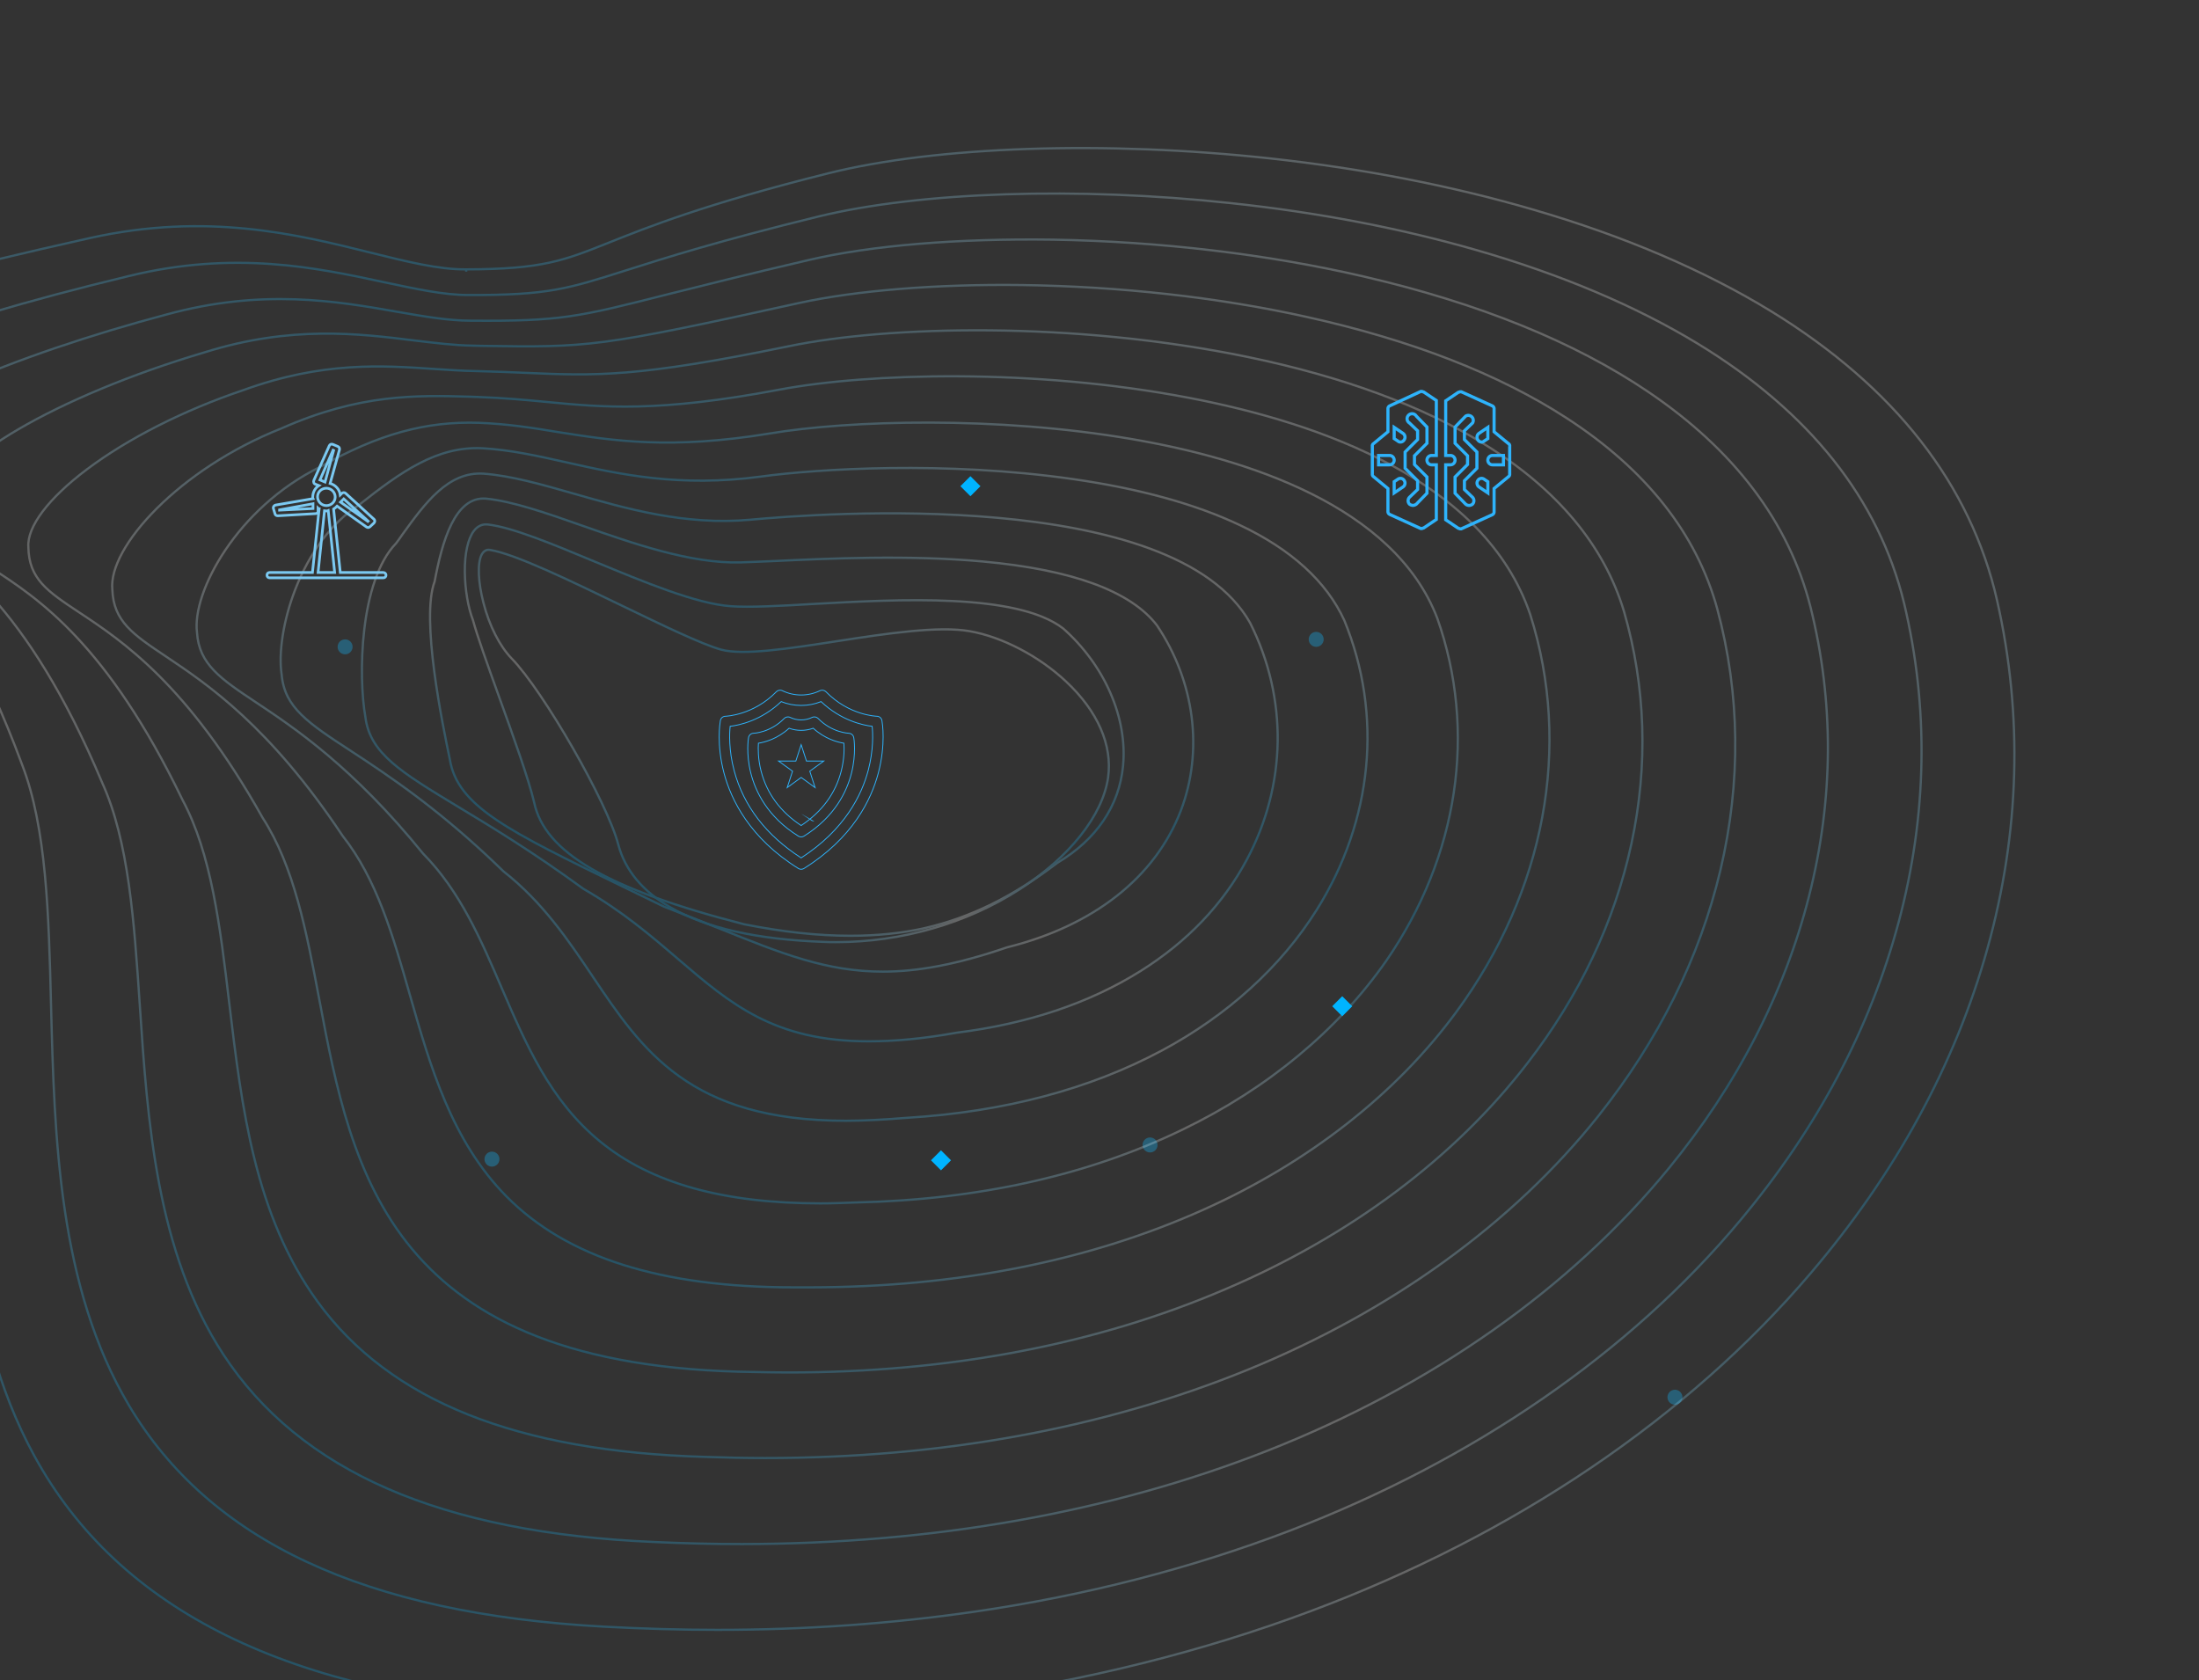 <?xml version="1.0" encoding="utf-8"?>
<svg viewBox="0 0 822 628" fill="none" xmlns="http://www.w3.org/2000/svg">
  <rect x="0" y="0" width="822" height="628" fill="#333333" stroke="none"/>
  <defs>
    <linearGradient id="paint0_linear_7432_3895" x1="102.414" y1="622.535" x2="461.743" y2="0.158" gradientUnits="userSpaceOnUse">
      <stop stop-color="#00B4FF"/>
      <stop offset="0.064" stop-color="#2CC1FF"/>
      <stop offset="0.208" stop-color="#98E1FF"/>
      <stop offset="0.337" stop-color="white"/>
      <stop offset="0.65" stop-color="#15BAFF"/>
      <stop offset="0.732" stop-color="#47C9FF"/>
      <stop offset="0.917" stop-color="#C5EEFF"/>
      <stop offset="1" stop-color="white"/>
    </linearGradient>
    <linearGradient id="paint1_linear_7432_3895" x1="122.225" y1="589.429" x2="450.119" y2="21.499" gradientUnits="userSpaceOnUse">
      <stop stop-color="#00B4FF"/>
      <stop offset="0.064" stop-color="#2CC1FF"/>
      <stop offset="0.208" stop-color="#98E1FF"/>
      <stop offset="0.337" stop-color="white"/>
      <stop offset="0.65" stop-color="#15BAFF"/>
      <stop offset="0.732" stop-color="#47C9FF"/>
      <stop offset="0.917" stop-color="#C5EEFF"/>
      <stop offset="1" stop-color="white"/>
    </linearGradient>
    <linearGradient id="paint2_linear_7432_3895" x1="141.974" y1="556.377" x2="438.497" y2="42.784" gradientUnits="userSpaceOnUse">
      <stop stop-color="#00B4FF"/>
      <stop offset="0.064" stop-color="#2CC1FF"/>
      <stop offset="0.208" stop-color="#98E1FF"/>
      <stop offset="0.337" stop-color="white"/>
      <stop offset="0.65" stop-color="#15BAFF"/>
      <stop offset="0.732" stop-color="#47C9FF"/>
      <stop offset="0.917" stop-color="#C5EEFF"/>
      <stop offset="1" stop-color="white"/>
    </linearGradient>
    <linearGradient id="paint3_linear_7432_3895" x1="161.663" y1="523.417" x2="426.896" y2="64.021" gradientUnits="userSpaceOnUse">
      <stop stop-color="#00B4FF"/>
      <stop offset="0.064" stop-color="#2CC1FF"/>
      <stop offset="0.208" stop-color="#98E1FF"/>
      <stop offset="0.337" stop-color="white"/>
      <stop offset="0.65" stop-color="#15BAFF"/>
      <stop offset="0.732" stop-color="#47C9FF"/>
      <stop offset="0.917" stop-color="#C5EEFF"/>
      <stop offset="1" stop-color="white"/>
    </linearGradient>
    <linearGradient id="paint4_linear_7432_3895" x1="181.19" y1="490.564" x2="415.259" y2="85.145" gradientUnits="userSpaceOnUse">
      <stop stop-color="#00B4FF"/>
      <stop offset="0.064" stop-color="#2CC1FF"/>
      <stop offset="0.208" stop-color="#98E1FF"/>
      <stop offset="0.337" stop-color="white"/>
      <stop offset="0.65" stop-color="#15BAFF"/>
      <stop offset="0.732" stop-color="#47C9FF"/>
      <stop offset="0.917" stop-color="#C5EEFF"/>
      <stop offset="1" stop-color="white"/>
    </linearGradient>
    <linearGradient id="paint5_linear_7432_3895" x1="200.371" y1="457.799" x2="403.46" y2="106.04" gradientUnits="userSpaceOnUse">
      <stop stop-color="#00B4FF"/>
      <stop offset="0.064" stop-color="#2CC1FF"/>
      <stop offset="0.208" stop-color="#98E1FF"/>
      <stop offset="0.337" stop-color="white"/>
      <stop offset="0.65" stop-color="#15BAFF"/>
      <stop offset="0.732" stop-color="#47C9FF"/>
      <stop offset="0.917" stop-color="#C5EEFF"/>
      <stop offset="1" stop-color="white"/>
    </linearGradient>
    <linearGradient id="paint6_linear_7432_3895" x1="218.854" y1="425.183" x2="391.261" y2="126.564" gradientUnits="userSpaceOnUse">
      <stop stop-color="#00B4FF"/>
      <stop offset="0.064" stop-color="#2CC1FF"/>
      <stop offset="0.208" stop-color="#98E1FF"/>
      <stop offset="0.337" stop-color="white"/>
      <stop offset="0.65" stop-color="#15BAFF"/>
      <stop offset="0.732" stop-color="#47C9FF"/>
      <stop offset="0.917" stop-color="#C5EEFF"/>
      <stop offset="1" stop-color="white"/>
    </linearGradient>
    <linearGradient id="paint7_linear_7432_3895" x1="235.607" y1="392.621" x2="377.948" y2="146.079" gradientUnits="userSpaceOnUse">
      <stop stop-color="#00B4FF"/>
      <stop offset="0.064" stop-color="#2CC1FF"/>
      <stop offset="0.208" stop-color="#98E1FF"/>
      <stop offset="0.337" stop-color="white"/>
      <stop offset="0.65" stop-color="#15BAFF"/>
      <stop offset="0.732" stop-color="#47C9FF"/>
      <stop offset="0.917" stop-color="#C5EEFF"/>
      <stop offset="1" stop-color="white"/>
    </linearGradient>
    <linearGradient id="paint8_linear_7432_3895" x1="249.491" y1="361.277" x2="363.211" y2="164.308" gradientUnits="userSpaceOnUse">
      <stop stop-color="#00B4FF"/>
      <stop offset="0.064" stop-color="#2CC1FF"/>
      <stop offset="0.208" stop-color="#98E1FF"/>
      <stop offset="0.337" stop-color="white"/>
      <stop offset="0.65" stop-color="#15BAFF"/>
      <stop offset="0.732" stop-color="#47C9FF"/>
      <stop offset="0.917" stop-color="#C5EEFF"/>
      <stop offset="1" stop-color="white"/>
    </linearGradient>
    <linearGradient id="paint9_linear_7432_3895" x1="250.55" y1="344.847" x2="345.641" y2="180.145" gradientUnits="userSpaceOnUse">
      <stop stop-color="#00B4FF"/>
      <stop offset="0.064" stop-color="#2CC1FF"/>
      <stop offset="0.208" stop-color="#98E1FF"/>
      <stop offset="0.337" stop-color="white"/>
      <stop offset="0.65" stop-color="#15BAFF"/>
      <stop offset="0.732" stop-color="#47C9FF"/>
      <stop offset="0.917" stop-color="#C5EEFF"/>
      <stop offset="1" stop-color="white"/>
    </linearGradient>
    <linearGradient id="paint10_linear_7432_3895" x1="245.054" y1="339.001" x2="328.52" y2="194.434" gradientUnits="userSpaceOnUse">
      <stop stop-color="#00B4FF"/>
      <stop offset="0.064" stop-color="#2CC1FF"/>
      <stop offset="0.208" stop-color="#98E1FF"/>
      <stop offset="0.337" stop-color="white"/>
      <stop offset="0.65" stop-color="#15BAFF"/>
      <stop offset="0.732" stop-color="#47C9FF"/>
      <stop offset="0.917" stop-color="#C5EEFF"/>
      <stop offset="1" stop-color="white"/>
    </linearGradient>
    <linearGradient id="paint11_linear_7432_3895" x1="247.436" y1="337.786" x2="322.307" y2="208.107" gradientUnits="userSpaceOnUse">
      <stop stop-color="#00B4FF"/>
      <stop offset="0.064" stop-color="#2CC1FF"/>
      <stop offset="0.208" stop-color="#98E1FF"/>
      <stop offset="0.337" stop-color="white"/>
      <stop offset="0.65" stop-color="#15BAFF"/>
      <stop offset="0.732" stop-color="#47C9FF"/>
      <stop offset="0.917" stop-color="#C5EEFF"/>
      <stop offset="1" stop-color="white"/>
    </linearGradient>
  </defs>
  <path opacity="0.33" d="M129 244.6C130.546 244.6 131.8 243.346 131.8 241.8C131.8 240.254 130.546 239 129 239C127.454 239 126.2 240.254 126.2 241.8C126.2 243.346 127.454 244.6 129 244.6Z" fill="#15BAFF" transform="matrix(1, 0, 0, 1, 1.4210854715202004e-14, 3.552713678800501e-15)"/>
  <path opacity="0.33" d="M183.9 436.1C185.446 436.1 186.7 434.846 186.7 433.3C186.7 431.754 185.446 430.5 183.9 430.5C182.354 430.5 181.1 431.754 181.1 433.3C181.1 434.846 182.354 436.1 183.9 436.1Z" fill="#15BAFF" transform="matrix(1, 0, 0, 1, 1.4210854715202004e-14, 3.552713678800501e-15)"/>
  <path opacity="0.33" d="M429.9 430.8C431.446 430.8 432.7 429.546 432.7 428C432.7 426.454 431.446 425.2 429.9 425.2C428.354 425.2 427.1 426.454 427.1 428C427.1 429.546 428.354 430.8 429.9 430.8Z" fill="#15BAFF" transform="matrix(1, 0, 0, 1, 1.4210854715202004e-14, 3.552713678800501e-15)"/>
  <path opacity="0.33" d="M492 241.8C493.546 241.8 494.8 240.546 494.8 239C494.8 237.454 493.546 236.2 492 236.2C490.454 236.2 489.2 237.454 489.2 239C489.2 240.546 490.454 241.8 492 241.8Z" fill="#15BAFF" transform="matrix(1, 0, 0, 1, 1.4210854715202004e-14, 3.552713678800501e-15)"/>
  <path opacity="0.33" d="M626.1 525.1C627.646 525.1 628.9 523.846 628.9 522.3C628.9 520.754 627.646 519.5 626.1 519.5C624.554 519.5 623.3 520.754 623.3 522.3C623.3 523.846 624.554 525.1 626.1 525.1Z" fill="#15BAFF" transform="matrix(1, 0, 0, 1, 1.4210854715202004e-14, 3.552713678800501e-15)"/>
  <g opacity="0.5" transform="matrix(1, 0, 0, 1, 1.4210854715202004e-14, 3.552713678800501e-15)">
    <g opacity="0.5">
      <path d="M174.266 100.7C163.915 100.784 152.121 97.815 138.461 94.421C111.226 87.633 77.288 79.234 33.593 88.991C-67.458 111.56 -114.802 128.105 -115.396 141.086C-116.074 154.237 -109.032 158.564 -98.511 165.012C-80.185 176.212 -49.556 194.963 -21.727 279.129C-13.327 304.413 -13.581 339.284 -13.836 376.107C-14.26 431.341 -14.684 493.872 12.805 544.185C44.538 602.219 108.087 633.527 207.101 639.806C224.664 640.994 242.142 641.503 259.366 641.503C293.728 641.503 327.327 639.212 359.568 634.715C405.639 628.352 449.504 617.407 490.06 602.219C566.166 573.711 630.818 530.016 676.889 475.885C708.621 438.638 730.85 397.912 742.898 354.641C755.031 311.116 756.219 267.335 746.547 224.573C736.705 181.133 708.282 144.734 662.126 116.396C637.181 101.124 607.316 88.312 573.208 78.385C542.748 69.477 509.574 63.028 474.703 59.21C413.36 52.507 350.065 54.629 309.509 64.81C263.353 76.349 241.887 85.003 227.633 90.688C210.58 97.475 202.774 100.615 174.266 100.7ZM174.266 100.7V101.548" stroke="url(#paint0_linear_7432_3895)" stroke-width="0.835" stroke-miterlimit="10"/>
      <path d="M268.105 609.262C254.19 609.262 240.106 608.837 225.852 608.074C136.425 603.238 78.306 576.087 48.101 525.18C21.884 480.976 20.357 425.147 19.084 376.022C18.235 341.745 17.387 309.419 8.224 285.747C-19.775 210.15 -49.216 191.738 -66.779 180.793C-77.385 174.175 -84.427 169.763 -83.918 156.952C-83.748 149.74 -70.767 141.001 -45.229 130.989C-22.236 121.996 9.921 112.408 47.931 103.245C87.554 93.488 118.523 100.106 143.382 105.451C155.43 107.996 165.781 110.287 175.114 110.287C204.81 110.372 212.192 107.996 234.082 101.039C248.76 96.372 268.868 90.009 305.946 80.93C343.871 71.682 402.924 69.731 460.024 75.925C492.69 79.403 523.574 85.342 551.912 93.488C583.729 102.651 611.558 114.444 634.721 128.529C676.465 153.982 702.342 186.648 711.76 225.507C721.093 264.62 720.414 304.752 709.724 344.714C699.118 384.422 679.18 421.923 650.502 456.201C609.097 505.75 550.894 545.797 482.169 572.184C445.516 586.184 405.893 596.45 364.234 602.474C333.266 606.971 301.109 609.262 268.105 609.262Z" stroke="url(#paint1_linear_7432_3895)" stroke-width="0.835" stroke-miterlimit="10"/>
      <path d="M277.353 577.19C266.577 577.19 255.717 576.936 244.687 576.426C164.848 573.033 112.074 550.04 83.397 506.175C58.452 467.909 55.143 418.954 52.258 375.768C50.137 344.205 48.101 314.424 38.174 292.534C10.006 225.507 -18.163 207.52 -34.962 196.744C-45.653 189.872 -52.695 185.375 -52.441 172.903C-52.61 155.849 6.866 132.262 62.185 117.584C97.99 107.742 125.989 112.578 148.558 116.565C158.824 118.347 167.648 119.874 175.878 119.874C209.646 120.129 215.84 118.602 250.202 109.863C263.184 106.639 279.219 102.566 302.212 97.221C325.715 91.706 358.21 89.076 393.676 89.585C433.638 90.263 473.854 95.015 509.998 103.414C552.76 113.341 588.48 127.765 616.055 146.431C648.211 168.151 668.659 195.132 676.719 226.695C685.628 262.245 685.458 298.643 676.21 335.042C667.047 371.186 649.399 405.463 623.776 436.771C587.038 481.57 535.282 518.053 473.939 542.234C415.057 565.397 349.047 577.105 277.353 577.19Z" stroke="url(#paint2_linear_7432_3895)" stroke-width="0.835" stroke-miterlimit="10"/>
      <path d="M286.007 545.034C278.625 545.034 271.074 544.864 263.523 544.61C193.101 542.573 145.758 523.653 118.777 486.66C95.19 454.334 90.354 413.948 85.687 374.919C82.294 346.242 78.985 319.091 68.209 298.983C40.041 240.609 14.248 223.725 -2.806 212.61C-14.091 205.229 -20.878 200.817 -20.878 188.599C-21.472 173.073 21.29 148.043 76.609 131.668C108.85 121.572 134.304 124.711 154.751 127.256C162.557 128.189 169.939 129.123 176.811 129.208L180.29 129.292C220.082 129.886 223.306 129.886 298.734 113.257C319.945 108.59 350.32 106.13 382.052 106.554C418.62 107.063 455.358 111.136 488.278 118.432C527.476 127.086 560.227 139.813 585.595 156.273C615.206 175.448 634.212 199.459 641.932 227.628C650.502 259.53 650.841 292.365 643.12 325.2C635.399 357.865 620.042 388.749 597.474 417.172C565.487 457.304 520.095 490.139 466.218 512.114C412.426 534.004 351.932 545.034 286.007 545.034Z" stroke="url(#paint3_linear_7432_3895)" stroke-width="0.835" stroke-miterlimit="10"/>
      <path d="M294.576 513.047C290.504 513.047 286.431 512.962 282.359 512.877C145.419 511.435 131.589 438.299 119.371 373.731C114.535 348.108 109.953 323.927 98.16 305.685C70.246 255.881 45.725 239.591 29.435 228.816C17.811 221.095 10.769 216.428 10.6 204.465C10.09 196.914 18.066 186.308 32.49 175.448C47.846 163.909 68.549 153.388 90.948 145.837C120.559 135.062 142.873 136.589 162.642 137.947C167.903 138.286 172.824 138.625 177.66 138.71C184.872 138.88 191.15 139.134 196.75 139.389C222.373 140.492 237.9 141.171 295.085 129.377C331.569 121.826 400.718 119.875 466.473 133.45C502.023 140.831 531.804 151.776 554.966 166.115C582.032 182.83 599.595 203.786 607.061 228.561C615.206 256.815 616.14 286.001 609.861 315.273C603.583 344.46 590.516 372.119 570.917 397.488C543.682 432.868 504.653 462.055 458.073 481.909C409.796 502.611 354.901 513.047 294.576 513.047Z" stroke="url(#paint4_linear_7432_3895)" stroke-width="0.835" stroke-miterlimit="10"/>
      <path d="M296.697 481.23C247.063 481.23 211.937 470.116 189.283 447.207C168.751 426.335 160.86 398.676 153.224 371.95C146.861 349.635 140.837 328.594 128.025 312.388C100.705 271.323 77.542 255.797 62.1 245.445C49.798 237.215 42.416 232.294 41.992 220.416C40.38 204.465 67.106 175.278 105.117 160.176C134.473 147.195 155.515 147.704 175.963 148.298L178.254 148.383C188.096 148.722 196.326 149.486 204.301 150.249C225.597 152.285 245.79 154.237 291.267 145.667C324.442 139.389 386.464 137.607 444.498 148.722C493.369 158.055 555.136 179.69 572.02 229.749C587.632 279.044 577.535 333.175 544.361 378.313C521.792 409.027 489.126 434.565 450.013 452.128C407.166 471.388 357.786 481.145 303.061 481.23C302.382 481.23 301.788 481.23 301.109 481.23C299.667 481.23 298.14 481.23 296.697 481.23Z" stroke="url(#paint5_linear_7432_3895)" stroke-width="0.835" stroke-miterlimit="10"/>
      <path d="M306.709 449.838C270.395 449.838 243.415 442.286 224.494 426.844C205.574 411.487 196.41 389.937 187.502 369.235C179.866 351.502 172.06 333.175 158.145 319.091C132.013 286.85 110.293 272.257 95.869 262.669C82.463 253.76 74.403 248.33 73.639 236.452C71.688 221.349 88.657 189.787 119.541 174.6C141.346 162.297 159.163 157.376 179.187 158.055C189.793 158.479 199.041 159.921 208.713 161.534C229.246 164.758 250.542 168.151 287.704 162.043C317.654 157.037 372.719 155.51 422.777 164.079C466.133 171.46 521.113 189.108 537.234 231.022C552.166 273.275 545.209 320.024 518.143 359.223C500.156 385.016 473.854 406.906 442.037 422.263C406.827 439.317 365.761 448.48 319.945 449.498C315.448 449.668 311.036 449.838 306.709 449.838Z" stroke="url(#paint6_linear_7432_3895)" stroke-width="0.835" stroke-miterlimit="10"/>
      <path d="M316.212 418.954C257.753 418.954 240.106 392.652 221.525 364.992C212.361 351.332 202.859 337.248 188.18 325.709C164.339 302.461 145.249 289.989 131.334 280.826C115.214 270.305 106.39 264.536 105.287 252.233C104.014 244.003 105.965 231.701 110.377 220.331C115.723 206.502 124.122 195.302 134.049 188.854C149.915 176.297 163.321 166.794 180.205 167.558C190.811 168.151 201.077 170.442 212.022 172.903C231.706 177.315 254.02 182.236 284.31 178.163C305.267 175.278 353.544 172.224 401.142 179.097C425.917 182.66 446.873 188.429 463.333 196.235C482.763 205.399 495.914 217.447 502.532 231.955C516.956 267.166 513.222 306.619 492.181 340.133C478.86 361.344 458.921 379.501 434.401 392.652C407.336 407.16 375.264 415.645 339.035 417.851C330.635 418.53 323.084 418.954 316.212 418.954Z" stroke="url(#paint7_linear_7432_3895)" stroke-width="0.835" stroke-miterlimit="10"/>
      <path d="M324.696 389.258C289.401 389.258 273.026 375.259 253.426 358.459C243.245 349.72 232.639 340.642 218.046 332.242C199.126 318.412 183.684 309.079 171.296 301.613C150 288.717 138.292 281.674 136.595 268.099C133.88 252.997 134.389 217.192 148.049 203.108C148.897 202.005 149.661 200.902 150.424 199.799C158.824 188.175 167.478 176.212 180.714 177.06C190.98 177.824 202.35 181.048 214.483 184.527C233.997 190.126 256.142 196.49 280.407 194.284C306.624 191.823 438.728 181.981 467.321 232.888C481.49 261.142 480.981 293.383 466.049 321.382C457.14 338.096 443.734 352.096 426.256 363.041C407.166 375.004 384.088 382.725 357.616 386.034C344.974 388.325 334.199 389.258 324.696 389.258Z" stroke="url(#paint8_linear_7432_3895)" stroke-width="0.835" stroke-miterlimit="10"/>
      <path d="M329.957 363.21C309.085 363.21 292.286 356.508 269.123 347.175C262.505 344.544 255.717 341.829 248.081 338.86C242.566 336.145 237.391 333.684 232.555 331.309C190.302 310.776 170.957 301.443 168.157 283.88C165.442 270.899 157.212 231.276 162.472 217.362C165.272 202.429 170.024 185.46 181.647 186.393C191.405 187.326 204.131 191.738 217.622 196.49C236.712 203.192 258.263 210.744 276.759 210.235C280.238 210.15 284.48 209.895 289.401 209.725C309.339 208.792 339.544 207.35 367.374 209.895C400.718 212.95 422.608 220.925 432.45 233.737C446.619 254.778 449.928 280.741 441.359 303.14C431.771 328 408.778 346.072 376.452 354.132C357.616 360.58 343.023 363.21 329.957 363.21Z" stroke="url(#paint9_linear_7432_3895)" stroke-width="0.835" stroke-miterlimit="10"/>
      <path d="M317.824 349.805C305.691 349.805 292.455 348.363 278.032 345.478C226.955 332.327 203.537 318.667 199.635 299.831C197.598 291.177 191.659 274.632 186.399 260.039C182.241 248.5 178.338 237.555 176.811 231.87C174.945 227.034 173.842 220.331 173.757 213.883C173.672 206.841 174.945 201.326 177.151 198.441C178.508 196.659 180.29 195.811 182.411 196.066C191.659 197.169 206.507 203.362 222.203 209.895C240.869 217.616 260.214 225.677 273.111 226.61C280.153 227.119 291.267 226.525 304.164 225.761C336.151 223.98 380.1 221.604 397.409 234.925C412.935 248.67 421.505 268.354 419.808 286.256C418.365 301.274 409.881 313.831 395.203 322.57C378.488 335.296 362.707 343.017 345.738 346.92C337.084 348.872 327.836 349.805 317.824 349.805Z" stroke="url(#paint10_linear_7432_3895)" stroke-width="0.835" stroke-miterlimit="10"/>
      <path d="M312.564 352.181C311.036 352.181 309.509 352.181 307.982 352.096C283.207 351.247 263.862 346.92 250.627 339.199C240.191 333.175 233.658 325.285 231.112 315.697C227.04 300.001 203.198 258.427 191.235 246.124C186.823 241.543 182.92 233.991 180.714 225.337C178.678 217.531 178.423 210.489 180.035 207.35C180.799 205.992 181.817 205.314 183.175 205.568C192.592 207.095 212.87 216.938 232.555 226.44C247.827 233.822 262.25 240.779 269.462 242.815C277.692 245.106 294.746 242.476 312.903 239.676C331.569 236.791 350.829 233.907 362.453 235.943C374.585 238.064 388.415 245.276 398.512 254.778C410.305 265.808 415.905 278.535 414.208 290.668C412.172 304.837 399.784 320.449 381.034 332.497C361.18 345.223 336.999 352.181 312.564 352.181Z" stroke="url(#paint11_linear_7432_3895)" stroke-width="0.835" stroke-miterlimit="10"/>
    </g>
  </g>
  <path d="M 351.747 430 L 348 433.748 L 351.747 437.496 L 355.495 433.748 L 351.747 430 Z" fill="#00B4FF" transform="matrix(1, 0, 0, 1, 1.4210854715202004e-14, 3.552713678800501e-15)"/>
  <path d="M 362.748 178 L 359 181.748 L 362.748 185.496 L 366.496 181.748 L 362.748 178 Z" fill="#00B4FF" transform="matrix(1, 0, 0, 1, 1.4210854715202004e-14, 3.552713678800501e-15)"/>
  <path d="M501.735 372.402L497.988 376.149L501.735 379.897L505.483 376.149L501.735 372.402Z" fill="#00B4FF" transform="matrix(1, 0, 0, 1, 1.4210854715202004e-14, 3.552713678800501e-15)"/>
  <g id="SVGRepo_bgCarrier" stroke-width="0" transform="matrix(1, 0, 0, 1, 576.792, 313.823)"/>
  <g id="SVGRepo_tracerCarrier" stroke-linecap="round" stroke-linejoin="round" transform="matrix(1, 0, 0, 1, 576.792, 313.823)"/>
  <g id="SVGRepo_iconCarrier" transform="matrix(1, 0, 0, 1, 576.792, 313.823)">
    <g>
      <g>
        <path d="M103.002,206.003c-1.102,0-2.203-0.303-3.175-0.909C43.867,170.2,22.4,126.118,14.246,95.282 C5.527,62.313,9.67,37.499,10.002,35.636l0.096-0.596c0.46-2.875,2.918-5.004,5.829-5.05c0.301-0.007,32.023-0.993,58.541-28.18 c1.803-1.848,4.586-2.336,6.91-1.211c6.77,3.277,14.045,4.938,21.624,4.938s14.854-1.662,21.624-4.938 c2.325-1.125,5.107-0.637,6.91,1.211c26.688,27.362,58.226,28.175,58.541,28.18c2.911,0.046,5.369,2.175,5.829,5.05l0.096,0.596 c0.333,1.863,4.475,26.677-4.244,59.646c-8.154,30.836-29.621,74.918-85.581,109.813 C105.205,205.7,104.103,206.003,103.002,206.003z M21.328,41.569c-0.8,7.938-1.717,27.418,4.667,51.203 c10.871,40.5,36.77,74.169,77.005,100.126c50.261-32.47,69.711-72.531,77.156-100.684c6.254-23.649,5.334-42.796,4.528-50.644 c-10.673-1.301-35.839-6.633-58.756-28.433c-7.276,2.922-14.969,4.401-22.927,4.401S87.35,16.06,80.074,13.137 C57.165,34.93,32.007,40.265,21.328,41.569z"/>
      </g>
      <g>
        <path d="M103.002,168.796c-1.102,0-2.203-0.303-3.175-0.909c-35.771-22.305-49.492-51.723-54.705-72.474 c-5.662-22.54-2.809-39.755-2.685-40.477l0.055-0.343c0.46-2.875,2.918-5.004,5.829-5.05c0.165-0.004,19.228-0.662,35.174-17.011 c1.803-1.848,4.586-2.336,6.91-1.211c3.943,1.909,8.181,2.876,12.597,2.876s8.654-0.968,12.597-2.876 c2.325-1.125,5.107-0.637,6.91,1.211c15.946,16.349,35.01,17.006,35.201,17.011c2.891,0.071,5.346,2.195,5.803,5.05l0.066,0.412 c0.113,0.653,2.965,17.868-2.696,40.408c-5.212,20.751-18.935,50.169-54.705,72.474 C105.205,168.493,104.103,168.796,103.002,168.796z M53.843,60.998c-0.428,5.966-0.575,17.884,3.046,31.998 c6.598,25.72,22.105,46.789,46.113,62.67c24.007-15.881,39.515-36.95,46.113-62.67c3.625-14.129,3.474-26.057,3.047-31.998 c-7.563-1.195-21.931-5.014-35.276-17.213c-4.433,1.603-9.086,2.413-13.884,2.413c-4.798,0-9.451-0.81-13.884-2.413 C75.773,55.983,61.406,59.802,53.843,60.998z"/>
      </g>
      <polygon points="103.002,62.686 109.126,81.534 128.944,81.534 112.911,93.183 119.035,112.031 103.002,100.382 86.969,112.031 93.093,93.183 77.06,81.534 96.878,81.534 "/>
    </g>
  </g>
  <g id="g-1" stroke-width="0" transform="matrix(1, 0, 0, 1, 677, 481.097)"/>
  <g id="g-2" stroke-linecap="round" stroke-linejoin="round" transform="matrix(1, 0, 0, 1, 677, 481.097)"/>
  <g id="g-3" transform="matrix(1, 0, 0, 1, 677, 481.097)">
    <title>ai-solid</title>
    <g id="Layer_2" data-name="Layer 2">
      <g id="invisible_box" data-name="invisible box">
        <rect width="48" height="48" fill="none"/>
      </g>
      <g id="Q3_icons" data-name="Q3 icons">
        <g>
          <path d="M17.9,2h-.4L7.6,6.6a1,1,0,0,0-.6.9v7.4l-.6.5-4,3.3a.8.8,0,0,0-.4.8v9a.9.9,0,0,0,.4.8l4,3.3.6.5v7.4a1,1,0,0,0,.6.9l9.9,4.5h.4l.6-.2,4-2.7V25.5H21a1.5,1.5,0,0,1,0-3h1.5V4.9l-4-2.7ZM9,13.5l2.8,1.9a1.5,1.5,0,0,1,.4,2.1,1.4,1.4,0,0,1-1.2.7,1.1,1.1,0,0,1-.8-.3L9,17.1Zm-5,9H7.5a1.5,1.5,0,0,1,0,3H4Zm5,8.4,1.2-.8a1.4,1.4,0,0,1,2,.4,1.5,1.5,0,0,1-.4,2.1L9,34.5ZM19.5,18.6l-4,4v2.8l4,4v5.2l-3.4,3.5a2.1,2.1,0,0,1-1.1.4,2.1,2.1,0,0,1-1.1-.4,1.6,1.6,0,0,1,0-2.2l2.6-2.5V30.6l-4-4V21.4l4-4V14.6l-2.6-2.5a1.6,1.6,0,1,1,2.2-2.2l3.4,3.5Z"/>
          <path d="M45.6,18.7l-4-3.3-.6-.5V7.5a1,1,0,0,0-.6-.9L30.5,2.1h-.4l-.6.2-4,2.7V22.5H27a1.5,1.5,0,0,1,0,3H25.5V43.1l4,2.7.6.2h.4l9.9-4.5a1,1,0,0,0,.6-.9V33.1l.6-.5,4-3.3a.9.9,0,0,0,.4-.8v-9A.8.8,0,0,0,45.6,18.7ZM39,17.1l-1.2.8a1.1,1.1,0,0,1-.8.3,1.4,1.4,0,0,1-1.2-.7,1.5,1.5,0,0,1,.4-2.1L39,13.5ZM28.5,29.4l4-4V22.6l-4-4V13.4l3.4-3.5a1.6,1.6,0,0,1,2.2,2.2l-2.6,2.5v2.8l4,4v5.2l-4,4v2.8l2.6,2.5a1.6,1.6,0,0,1,0,2.2,1.7,1.7,0,0,1-2.2,0l-3.4-3.5ZM39,34.5l-2.8-1.9a1.5,1.5,0,0,1-.4-2.1,1.4,1.4,0,0,1,2-.4l1.2.8Zm5-9H40.5a1.5,1.5,0,0,1,0-3H44Z"/>
        </g>
      </g>
    </g>
  </g>
  <g id="g-4" stroke-width="0" transform="matrix(1.167, 0, 0, 1.167, 596, 144)"/>
  <g id="g-5" stroke-linecap="round" stroke-linejoin="round" transform="matrix(1.167, 0, 0, 1.167, 596, 144)"/>
  <g id="g-6" transform="matrix(1.167, 0, 0, 1.167, 596, 144)">
    <title>ai-solid</title>
    <g id="g-7" data-name="Layer 2">
      <g id="g-8" data-name="invisible box">
        <g id="g-10" stroke-width="0" transform="matrix(0.857, 0, 0, 0.857, -276, 100.286)"/>
        <g id="g-11" stroke-linecap="round" stroke-linejoin="round" transform="matrix(0.857, 0, 0, 0.857, -276, 100.286)"/>
        <g id="g-12" transform="matrix(0.857, 0, 0, 0.857, -276, 100.286)">
          <title>ai-solid</title>
          <g id="g-13" data-name="Layer 2">
            <g id="g-14" data-name="invisible box"/>
            <g id="g-15" data-name="Q3 icons">
              <g>
                <path d="M 30.5 46 L 25.5 43.1 L 29.5 45.8 L 30.1 46 L 30.5 46 Z" style="fill: rgb(46, 179, 251);"/>
              </g>
            </g>
          </g>
        </g>
      </g>
      <g id="g-9" data-name="Q3 icons" transform="matrix(1, 0, 0, 1, -73.136, 0)">
        <g>
          <path d="M17.9,2h-.4L7.6,6.6a1,1,0,0,0-.6.9v7.4l-.6.5-4,3.3a.8.8,0,0,0-.4.8v9a.9.9,0,0,0,.4.8l4,3.3.6.5v7.4a1,1,0,0,0,.6.9l9.9,4.5h.4l.6-.2,4-2.7V25.5H21a1.5,1.5,0,0,1,0-3h1.5V4.9l-4-2.7ZM9,13.5l2.8,1.9a1.5,1.5,0,0,1,.4,2.1,1.4,1.4,0,0,1-1.2.7,1.1,1.1,0,0,1-.8-.3L9,17.1Zm-5,9H7.5a1.5,1.5,0,0,1,0,3H4Zm5,8.4,1.2-.8a1.4,1.4,0,0,1,2,.4,1.5,1.5,0,0,1-.4,2.1L9,34.5ZM19.5,18.6l-4,4v2.8l4,4v5.2l-3.4,3.5a2.1,2.1,0,0,1-1.1.4,2.1,2.1,0,0,1-1.1-.4,1.6,1.6,0,0,1,0-2.2l2.6-2.5V30.6l-4-4V21.4l4-4V14.6l-2.6-2.5a1.6,1.6,0,1,1,2.2-2.2l3.4,3.5Z" style="stroke: rgb(46, 179, 251);"/>
          <path d="M45.6,18.7l-4-3.3-.6-.5V7.5a1,1,0,0,0-.6-.9L30.5,2.1h-.4l-.6.2-4,2.7V22.5H27a1.5,1.5,0,0,1,0,3H25.5V43.1l4,2.7.6.2h.4l9.9-4.5a1,1,0,0,0,.6-.9V33.1l.6-.5,4-3.3a.9.9,0,0,0,.4-.8v-9A.8.8,0,0,0,45.6,18.7ZM39,17.1l-1.2.8a1.1,1.1,0,0,1-.8.3,1.4,1.4,0,0,1-1.2-.7,1.5,1.5,0,0,1,.4-2.1L39,13.5ZM28.5,29.4l4-4V22.6l-4-4V13.4l3.4-3.5a1.6,1.6,0,0,1,2.2,2.2l-2.6,2.5v2.8l4,4v5.2l-4,4v2.8l2.6,2.5a1.6,1.6,0,0,1,0,2.2,1.7,1.7,0,0,1-2.2,0l-3.4-3.5ZM39,34.5l-2.8-1.9a1.5,1.5,0,0,1-.4-2.1,1.4,1.4,0,0,1,2-.4l1.2.8Zm5-9H40.5a1.5,1.5,0,0,1,0-3H44Z" style="stroke: rgb(46, 179, 251);"/>
        </g>
      </g>
    </g>
  </g>
  <g id="g-16" stroke-width="0" transform="matrix(0.325, 0, 0, 0.325, 266, 258)"/>
  <g id="g-17" stroke-linecap="round" stroke-linejoin="round" transform="matrix(0.325, 0, 0, 0.325, 266, 258)"/>
  <g id="g-18" transform="matrix(0.325, 0, 0, 0.325, 266, 258)">
    <g>
      <g>
        <path d="M103.002,206.003c-1.102,0-2.203-0.303-3.175-0.909C43.867,170.2,22.4,126.118,14.246,95.282 C5.527,62.313,9.67,37.499,10.002,35.636l0.096-0.596c0.46-2.875,2.918-5.004,5.829-5.05c0.301-0.007,32.023-0.993,58.541-28.18 c1.803-1.848,4.586-2.336,6.91-1.211c6.77,3.277,14.045,4.938,21.624,4.938s14.854-1.662,21.624-4.938 c2.325-1.125,5.107-0.637,6.91,1.211c26.688,27.362,58.226,28.175,58.541,28.18c2.911,0.046,5.369,2.175,5.829,5.05l0.096,0.596 c0.333,1.863,4.475,26.677-4.244,59.646c-8.154,30.836-29.621,74.918-85.581,109.813 C105.205,205.7,104.103,206.003,103.002,206.003z M21.328,41.569c-0.8,7.938-1.717,27.418,4.667,51.203 c10.871,40.5,36.77,74.169,77.005,100.126c50.261-32.47,69.711-72.531,77.156-100.684c6.254-23.649,5.334-42.796,4.528-50.644 c-10.673-1.301-35.839-6.633-58.756-28.433c-7.276,2.922-14.969,4.401-22.927,4.401S87.35,16.06,80.074,13.137 C57.165,34.93,32.007,40.265,21.328,41.569z" style="stroke: rgb(46, 179, 251);"/>
      </g>
      <g>
        <path d="M103.002,168.796c-1.102,0-2.203-0.303-3.175-0.909c-35.771-22.305-49.492-51.723-54.705-72.474 c-5.662-22.54-2.809-39.755-2.685-40.477l0.055-0.343c0.46-2.875,2.918-5.004,5.829-5.05c0.165-0.004,19.228-0.662,35.174-17.011 c1.803-1.848,4.586-2.336,6.91-1.211c3.943,1.909,8.181,2.876,12.597,2.876s8.654-0.968,12.597-2.876 c2.325-1.125,5.107-0.637,6.91,1.211c15.946,16.349,35.01,17.006,35.201,17.011c2.891,0.071,5.346,2.195,5.803,5.05l0.066,0.412 c0.113,0.653,2.965,17.868-2.696,40.408c-5.212,20.751-18.935,50.169-54.705,72.474 C105.205,168.493,104.103,168.796,103.002,168.796z M53.843,60.998c-0.428,5.966-0.575,17.884,3.046,31.998 c6.598,25.72,22.105,46.789,46.113,62.67c24.007-15.881,39.515-36.95,46.113-62.67c3.625-14.129,3.474-26.057,3.047-31.998 c-7.563-1.195-21.931-5.014-35.276-17.213c-4.433,1.603-9.086,2.413-13.884,2.413c-4.798,0-9.451-0.81-13.884-2.413 C75.773,55.983,61.406,59.802,53.843,60.998z" style="stroke: rgb(46, 179, 251);"/>
      </g>
      <polygon points="103.002,62.686 109.126,81.534 128.944,81.534 112.911,93.183 119.035,112.031 103.002,100.382 86.969,112.031 93.093,93.183 77.06,81.534 96.878,81.534 " style="stroke: rgb(46, 179, 251);"/>
    </g>
  </g>
  <g id="g-19" stroke-width="0" transform="matrix(1, 0, 0, 1, 94, 163)"/>
  <g id="g-20" stroke-linecap="round" stroke-linejoin="round" transform="matrix(1, 0, 0, 1, 94, 163)"/>
  <g id="g-21" transform="matrix(1, 0, 0, 1, 94, 163)">
    <path d="M49.2,51H33.2l-2.5-23.7c0.5-0.3,0.9-0.7,1.3-1.1l11,7.8c0.2,0.1,0.4,0.2,0.6,0.2c0.2,0,0.5-0.1,0.7-0.3l1.5-1.4 c0.2-0.2,0.3-0.5,0.3-0.7s-0.1-0.6-0.3-0.7l-10.6-9.7c-0.4-0.4-1-0.3-1.4,0L33.2,22c-0.3-2.1-1.8-3.7-3.8-4.3l3.5-12.6 c0.1-0.5-0.1-1-0.6-1.2l-1.9-0.8c-0.5-0.2-1.1,0-1.3,0.5l-5.8,13c-0.1,0.2-0.1,0.5,0,0.8c0.1,0.3,0.3,0.5,0.6,0.6l1.3,0.5 c-1.4,0.9-2.3,2.5-2.3,4.4c0,0.2,0,0.3,0.1,0.5L9,25.8c-0.3,0.1-0.5,0.2-0.7,0.5c-0.1,0.2-0.2,0.5-0.1,0.8l0.6,2 c0.1,0.4,0.5,0.7,1,0.7c0,0,0,0,0.1,0L24,29c0.5,0,1-0.5,0.9-1l0-1c0.1,0.1,0.3,0.2,0.4,0.2L22.8,51H6.8c-0.6,0-1,0.4-1,1s0.4,1,1,1 h17h8.5h17c0.6,0,1-0.4,1-1S49.8,51,49.2,51z M34.5,23.5l9.1,8.3l-0.1,0.1l-10.2-7.2L34.5,23.5z M30.5,5.3l0.2,0.1l-3.2,11.8 l-1.9-0.8L30.5,5.3z M28,19.5c1.8,0,3.3,1.5,3.3,3.3S29.8,26,28,26s-3.3-1.5-3.3-3.3S26.2,19.5,28,19.5z M10.5,27.7l0-0.1L23,25.3 l0,1.8L10.5,27.7z M24.9,51l2.4-23.1c0.2,0,0.5,0.1,0.7,0.1c0.2,0,0.5,0,0.7-0.1L31.1,51H24.9z" style="stroke: rgb(123, 201, 241);"/>
  </g>
</svg>